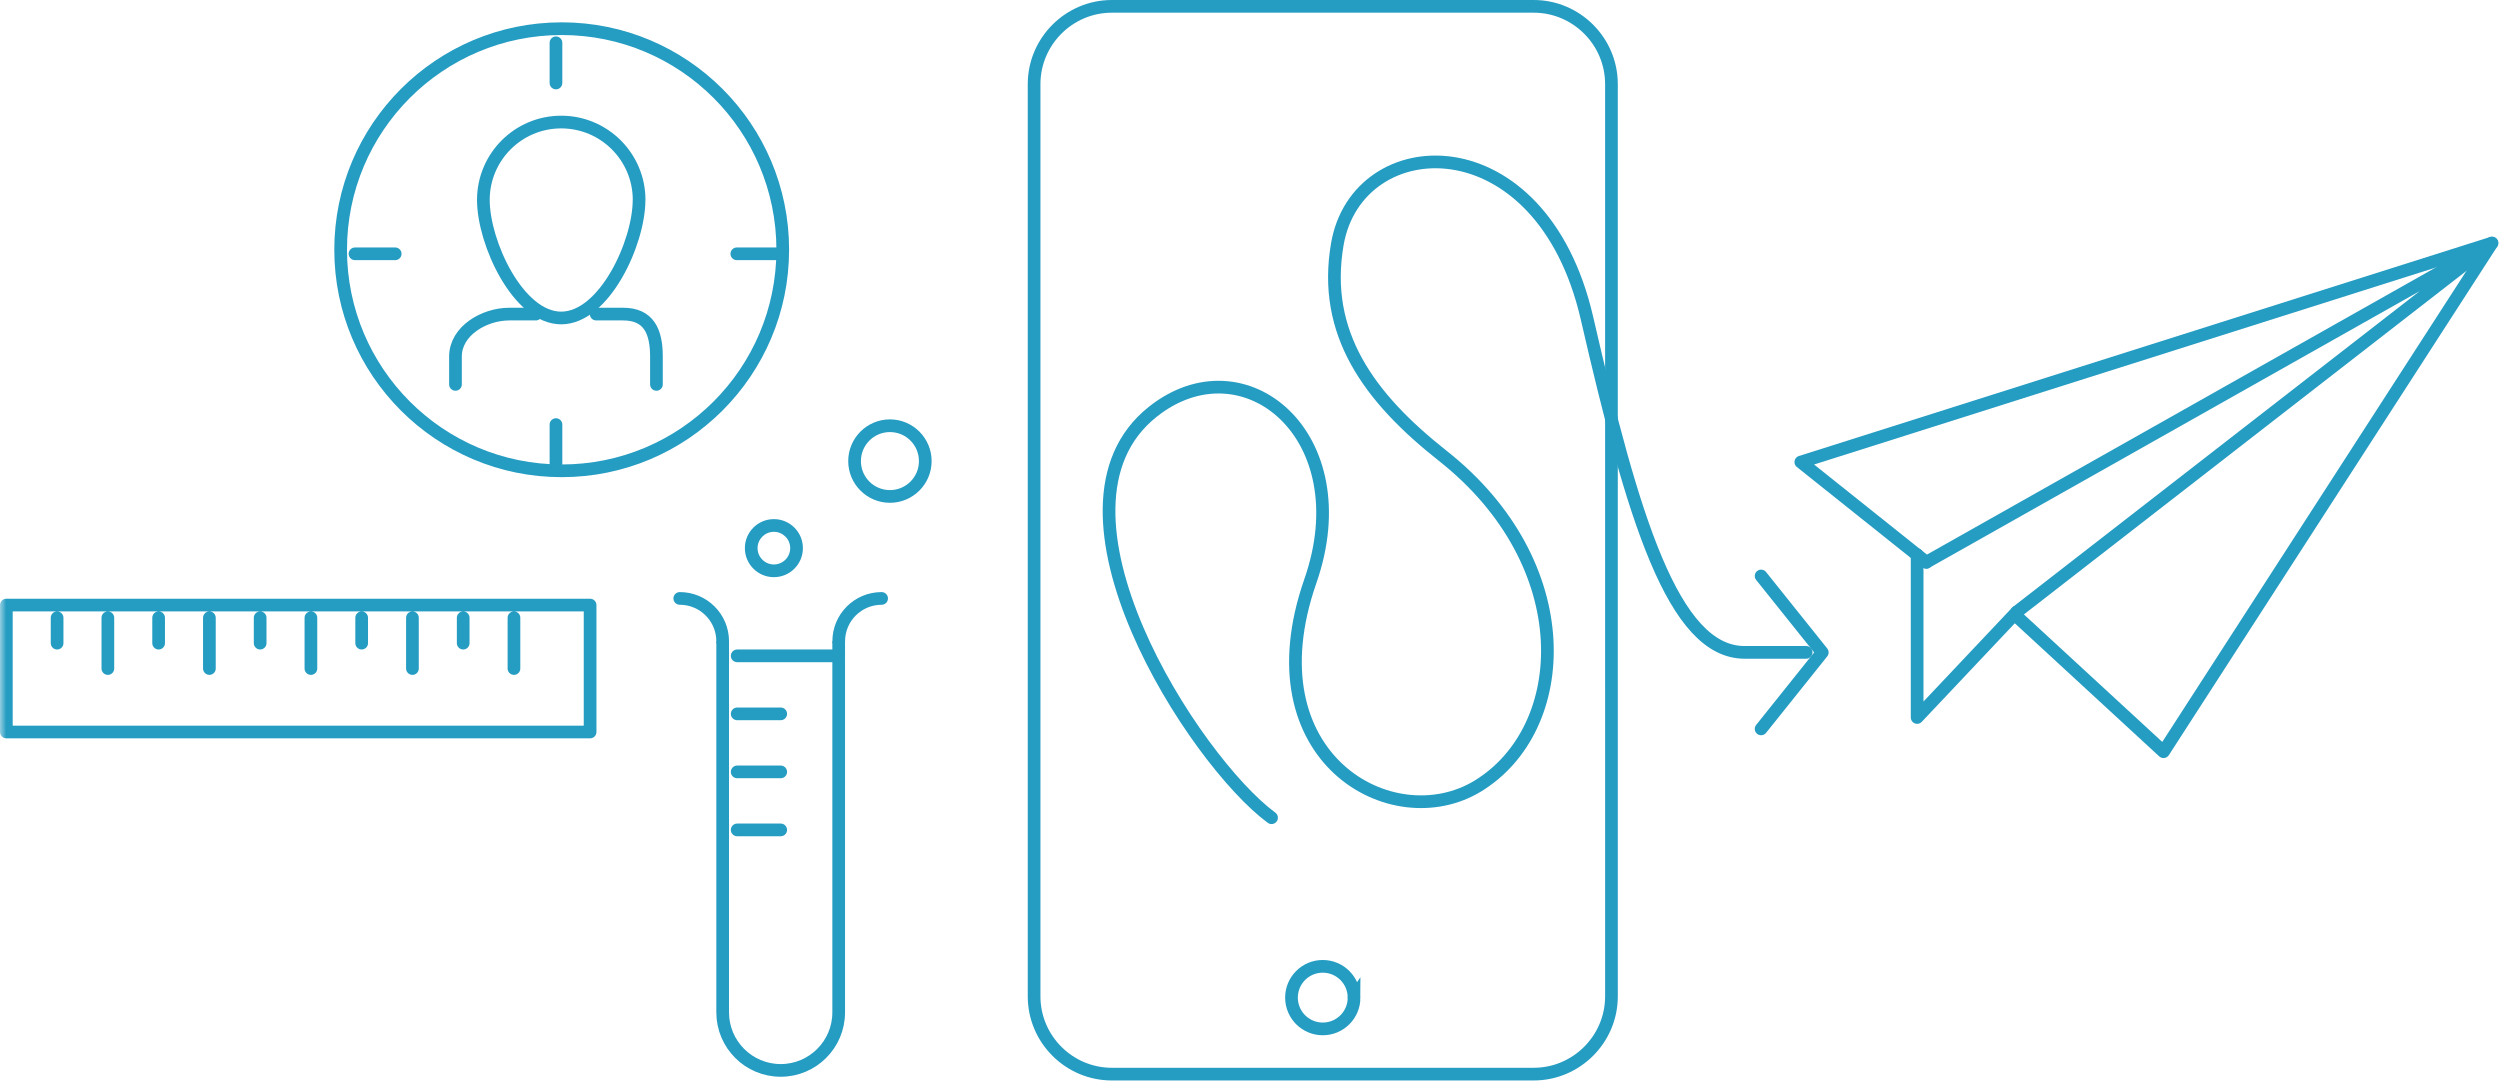 <svg width="197" height="86" viewBox="0 0 197 86" xmlns="http://www.w3.org/2000/svg" xmlns:xlink="http://www.w3.org/1999/xlink"><defs><path id="a" d="M0 85.14h196.864V0H0z"/></defs><g fill="none" fill-rule="evenodd"><path d="M126.983 54.056v24.46c0 3.368-2.756 6.125-6.125 6.125H87.612c-3.37 0-6.125-2.754-6.125-6.122V6.628c0-3.37 2.756-6.128 6.125-6.128h33.246c3.37 0 6.125 2.756 6.125 6.125v47.43z" stroke="#259CC2"/><path d="M106.702 78.61c0 1.363-1.104 2.468-2.467 2.468-1.362 0-2.466-1.105-2.466-2.467 0-1.36 1.1-2.464 2.463-2.464s2.467 1.105 2.467 2.467z" stroke="#259CC2"/><path d="M61.68 19.68c0 9.62-7.797 17.42-17.42 17.42-9.618 0-17.417-7.8-17.417-17.42 0-9.622 7.8-17.42 17.418-17.42 9.625 0 17.42 7.798 17.42 17.42zM43.81 3.373V6.54m0 26.918v3.167M27.974 20h3.167m26.92 0h3.168" stroke="#259CC2" stroke-linecap="round" stroke-linejoin="round"/><path d="M50.358 15.754c0 3.388-2.747 9.303-6.137 9.303-3.385 0-6.132-5.915-6.132-9.303 0-3.39 2.747-6.137 6.135-6.137 3.39 0 6.138 2.748 6.138 6.137z" stroke="#259CC2" stroke-linecap="round" stroke-linejoin="round"/><path d="M42.225 24.75h-2.088c-2.004 0-4.246 1.337-4.246 3.34v2.2m11.087-5.54H49.1c2.003 0 2.627 1.337 2.627 3.34v2.2" stroke="#259CC2" stroke-linecap="round" stroke-linejoin="round"/><path d="M56.947 50.536v29.24c0 2.525 2.047 4.572 4.572 4.572s4.57-2.047 4.57-4.573v-29.24" stroke="#259CC2"/><path d="M56.947 50.536c0-1.87-1.514-3.38-3.38-3.38m12.525 3.38c0-1.87 1.514-3.38 3.38-3.38M58.09 51.68h8.002m-8.002 4.572h3.43m-3.43 4.573h3.43m-3.43 4.572h3.43" stroke="#259CC2" stroke-linecap="round"/><path d="M70.126 33.047c-1.812 0-3.286 1.476-3.286 3.288 0 1.812 1.474 3.285 3.286 3.285s3.286-1.473 3.286-3.285c0-1.813-1.474-3.288-3.286-3.288m0 1c1.264 0 2.286 1.023 2.286 2.288 0 1.264-1.022 2.285-2.286 2.285s-2.286-1.02-2.286-2.285c0-1.266 1.022-2.288 2.286-2.288m-9.144 6.86c-1.264 0-2.286 1.022-2.286 2.286s1.022 2.287 2.286 2.287 2.286-1.023 2.286-2.287-1.022-2.286-2.286-2.286m0 1c.71 0 1.286.577 1.286 1.286 0 .71-.577 1.287-1.286 1.287-.71 0-1.286-.577-1.286-1.287s.577-1.286 1.286-1.286" fill="#259CC2"/><path stroke="#259CC2" stroke-linecap="round" stroke-linejoin="round" d="M158.98 48.632l11.505 10.602 25.88-40.08-54.46 17.256 9.897 7.9"/><path stroke="#259CC2" stroke-linecap="round" stroke-linejoin="round" d="M151.07 43.705v12.833l7.85-8.315"/><path stroke="#259CC2" stroke-linecap="round" stroke-linejoin="round" d="M151.79 44.305l44.574-25.152-37.445 29.07m-20.144-2.836l4.82 6.024-4.82 6.026"/><path d="M100.198 64.436c-6.08-4.465-18.964-24.358-9.36-31.987 7.186-5.71 16.41 1.896 12.418 13.342-4.85 13.907 6.452 20.264 13.196 16.15 7.434-4.538 8.048-17.49-2.764-26.024-5.817-4.59-9.518-9.666-8.306-16.68 1.576-9.136 16.07-9.816 19.674 5.846 3.603 15.663 6.8 26.324 12.42 26.324h4.85" stroke="#259CC2" stroke-linecap="round" stroke-linejoin="round"/><mask id="b" fill="#fff"><use xlink:href="#a"/></mask><path stroke="#259CC2" stroke-linecap="round" stroke-linejoin="round" mask="url(#b)" d="M.5 57.68h46v-10H.5zm40-5v-4m-4 2v-2m-4 4v-4m-4 2v-2m-4 4v-4m-4 2v-2m-4 4v-4m-4 2v-2m-4 4v-4m-4 2v-2"/></g></svg>